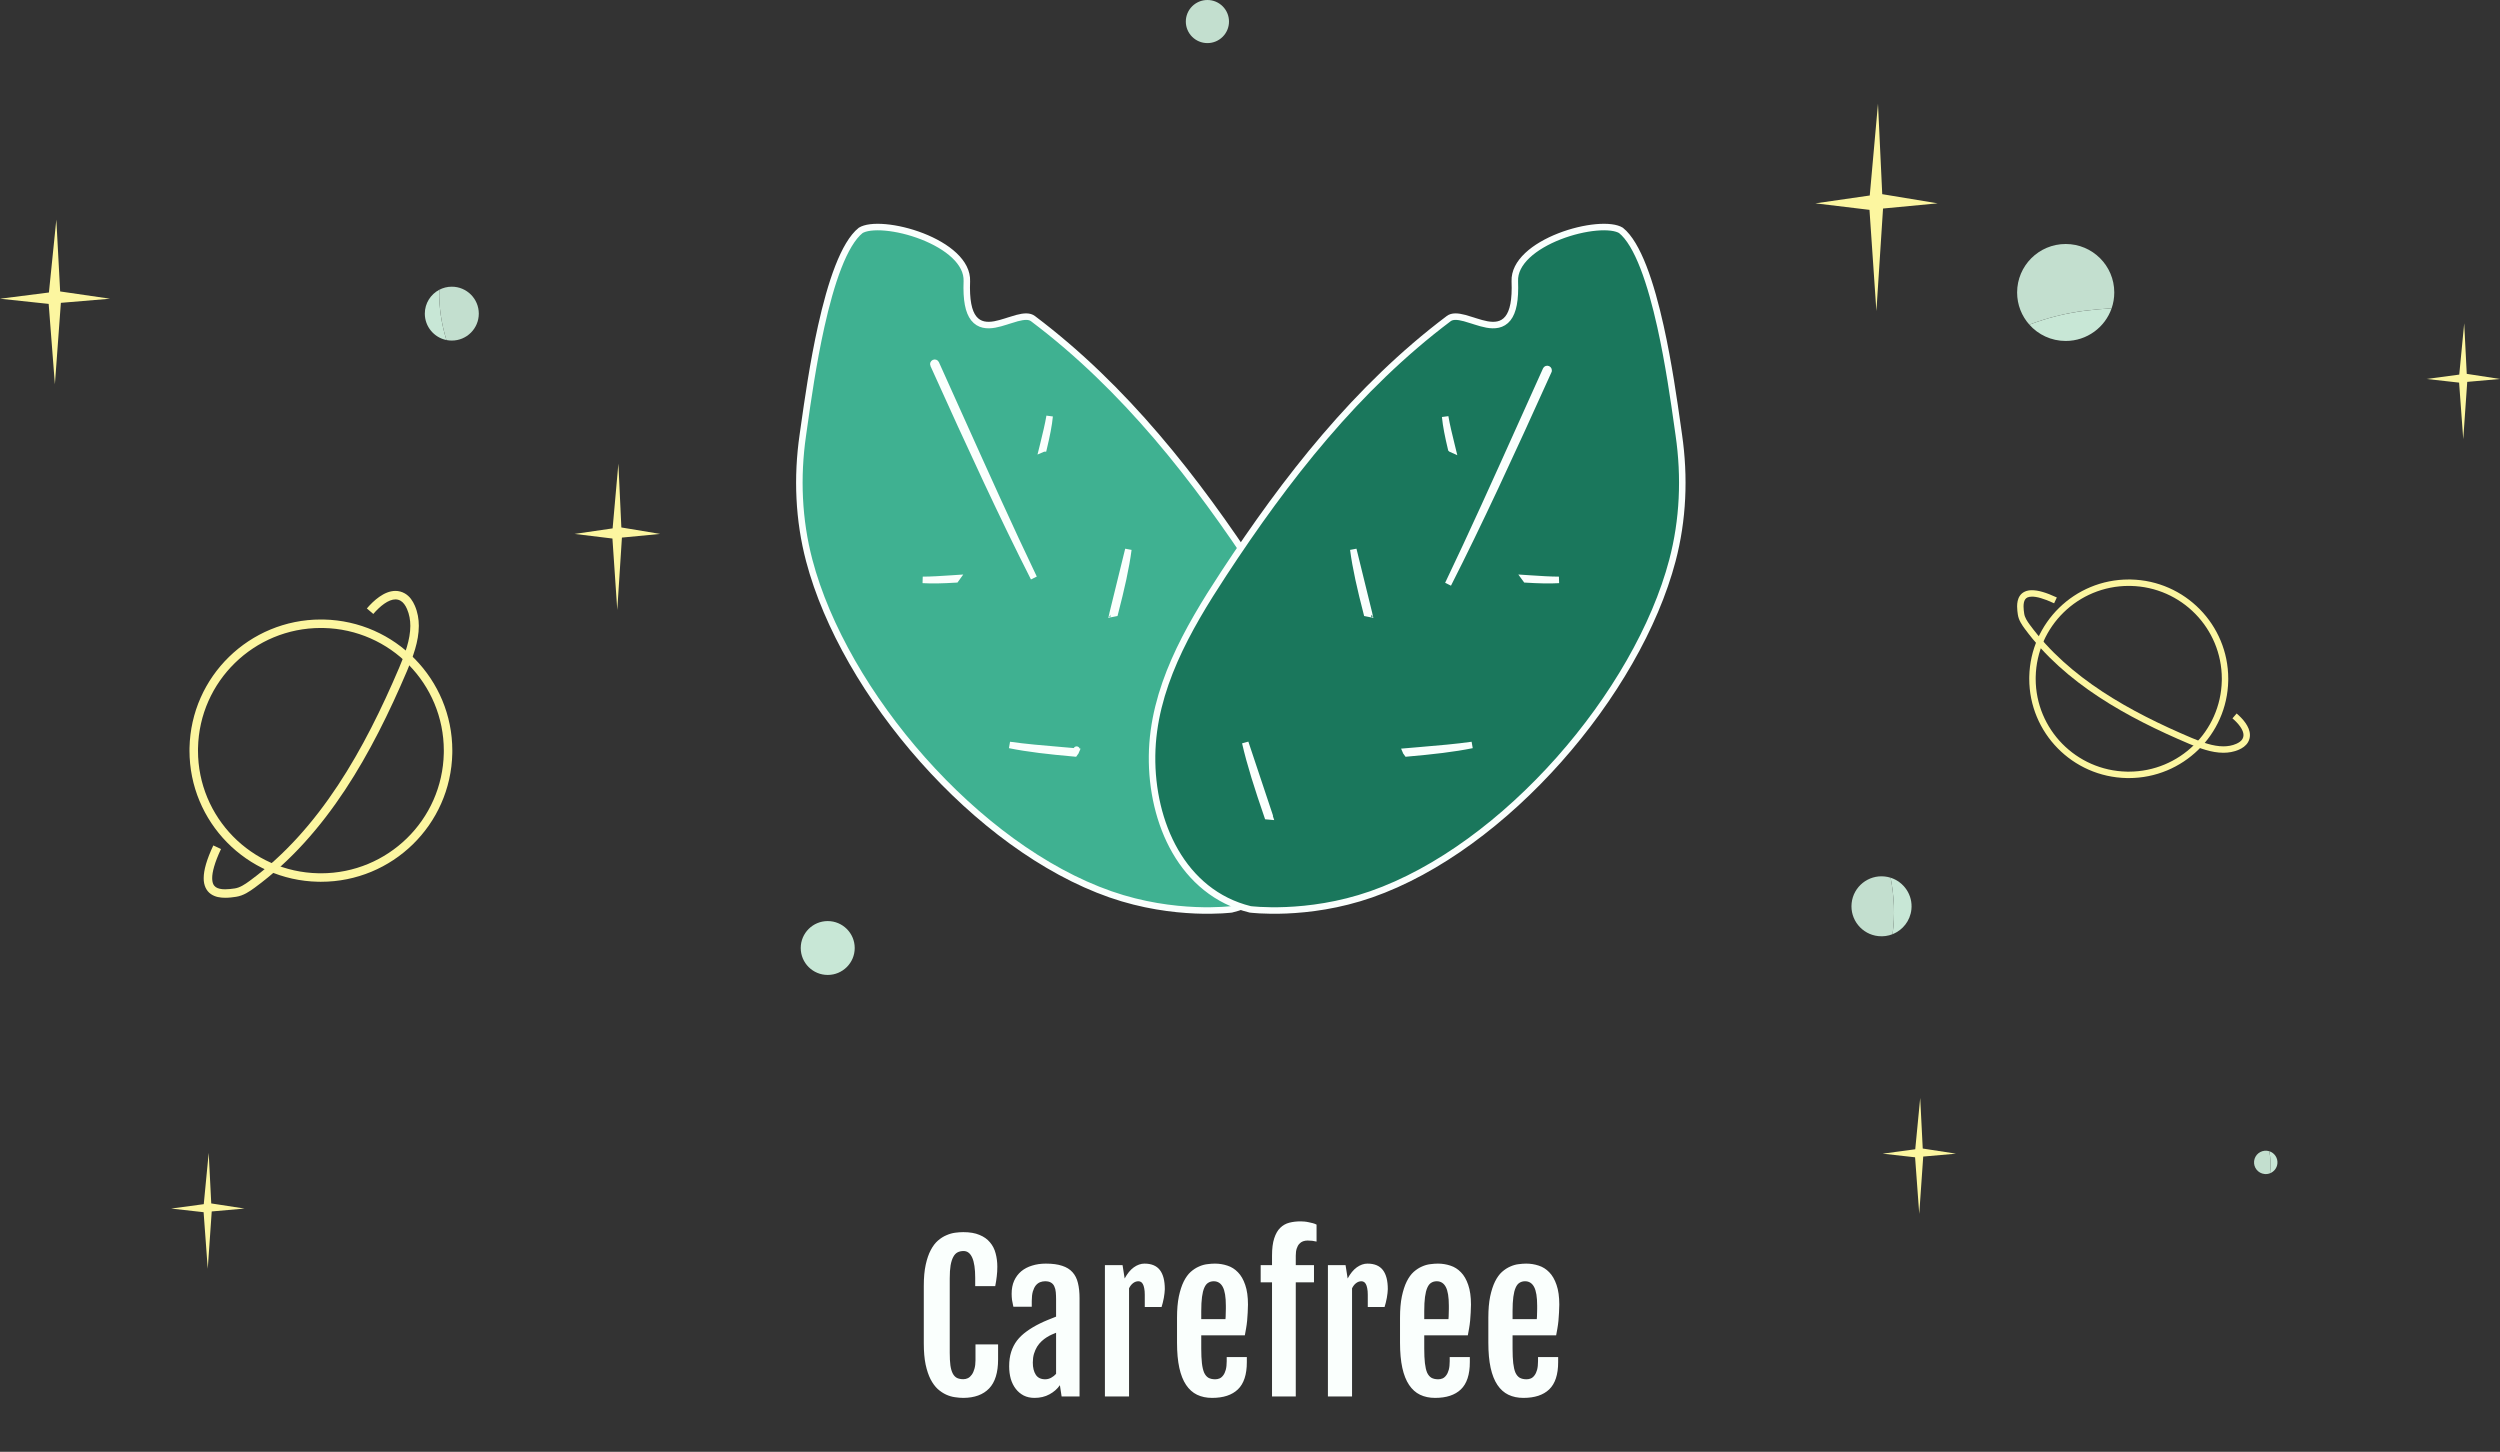 <svg width="384" height="223" viewBox="0 0 384 223" fill="none" xmlns="http://www.w3.org/2000/svg">
<rect x="0" y="0" width="384" height="223" fill="#333333" stroke="none"/>
<path d="M204.226 116.081L204.226 116.081C204.353 126.356 199.604 137.087 189.159 139.677C189.143 139.679 189.121 139.681 189.092 139.685C189.028 139.692 188.931 139.703 188.803 139.715C188.549 139.739 188.171 139.771 187.686 139.798C186.716 139.852 185.316 139.889 183.605 139.817C180.181 139.674 175.522 139.099 170.574 137.372C160.288 133.783 150.059 126.071 141.721 116.678C133.383 107.287 126.976 96.258 124.297 86.081C122.665 79.88 122.373 73.325 123.319 66.802C123.382 66.366 123.453 65.869 123.531 65.319C124.042 61.704 124.875 55.812 126.138 50.13C126.865 46.857 127.732 43.669 128.756 41.036C129.783 38.395 130.938 36.395 132.203 35.388C132.542 35.179 133.043 35.021 133.698 34.938C134.36 34.855 135.145 34.852 136.011 34.93C137.742 35.086 139.75 35.559 141.65 36.3C143.552 37.042 145.316 38.042 146.579 39.233C147.842 40.424 148.564 41.763 148.508 43.206C148.397 46.09 148.764 47.881 149.562 48.894C150.414 49.975 151.637 50.045 152.788 49.839C153.366 49.735 153.962 49.557 154.536 49.375C154.668 49.333 154.797 49.291 154.926 49.25C155.369 49.107 155.797 48.97 156.215 48.859C157.325 48.565 158.124 48.534 158.662 48.939C172.775 59.562 183.669 73.537 193.246 88.148L193.246 88.148C198.847 96.693 204.1 105.85 204.226 116.081Z" fill="#3FB191" stroke="#FAFFFD"/>
<path d="M189.912 114.066C189.123 116.805 188.111 119.713 186.942 123.074C186.674 123.845 186.397 124.639 186.114 125.46L189.912 114.066ZM189.912 114.066C189.154 117.377 188.009 120.976 186.478 125.424C186.396 125.444 186.283 125.46 186.159 125.461L189.912 114.066ZM185.862 125.42C185.862 125.42 185.863 125.421 185.865 125.422C185.863 125.421 185.862 125.42 185.862 125.42Z" fill="#3FB191" stroke="#FAFFFD"/>
<path d="M173.314 84.399C172.847 86.805 172.172 89.378 171.394 92.348C171.227 92.984 171.056 93.638 170.881 94.313L173.314 84.399ZM173.314 84.399C172.948 87.233 172.234 90.358 171.234 94.235C171.146 94.266 171.025 94.295 170.891 94.312L173.314 84.399ZM170.558 94.312C170.558 94.312 170.559 94.312 170.562 94.314C170.559 94.313 170.558 94.312 170.558 94.312Z" fill="#1A775C" stroke="#FAFFFD"/>
<path d="M163.17 115.253C160.134 114.996 157.492 114.773 155.072 114.428C157.889 115.002 161.091 115.367 165.077 115.719C165.133 115.65 165.199 115.552 165.257 115.439C165.259 115.436 165.26 115.434 165.261 115.431C164.543 115.369 163.847 115.31 163.17 115.253ZM165.366 115.14C165.366 115.14 165.366 115.141 165.366 115.144C165.366 115.141 165.366 115.139 165.366 115.14Z" fill="#1A775C" stroke="#FAFFFD"/>
<path d="M160.3 68.874C160.241 68.906 160.168 68.941 160.085 68.976C160.144 68.737 160.202 68.502 160.259 68.27C160.652 66.668 161.004 65.237 161.224 63.922C161.093 65.313 160.769 66.917 160.302 68.873C160.301 68.873 160.301 68.874 160.3 68.874Z" fill="#1A775C" stroke="#FAFFFD"/>
<path d="M146.821 88.994C146.861 88.945 146.908 88.883 146.956 88.813C146.688 88.831 146.424 88.848 146.164 88.865C144.532 88.972 143.067 89.068 141.734 89.072C143.153 89.161 144.808 89.113 146.821 88.994Z" fill="#1A775C" stroke="#FAFFFD"/>
<path d="M147.113 63.286C151.449 72.928 155.137 81.132 158.8 88.778C154.021 79.356 149.245 69.031 143.373 56.01L143.372 56.009C143.331 55.918 143.372 55.787 143.485 55.733C143.595 55.686 143.715 55.736 143.76 55.835C144.924 58.416 146.039 60.895 147.113 63.286Z" fill="#1A775C" stroke="#FAFFFD"/>
<path d="M176.957 116.081L176.957 116.081C176.83 126.356 181.58 137.087 192.025 139.677C192.04 139.679 192.063 139.681 192.092 139.685C192.156 139.692 192.252 139.703 192.38 139.715C192.635 139.739 193.012 139.771 193.497 139.798C194.467 139.852 195.867 139.889 197.578 139.817C201.002 139.674 205.662 139.099 210.609 137.372C220.895 133.783 231.125 126.071 239.463 116.678C247.8 107.287 254.208 96.258 256.886 86.081C258.518 79.88 258.811 73.325 257.864 66.802C257.801 66.366 257.731 65.869 257.653 65.319C257.142 61.704 256.309 55.812 255.046 50.13C254.318 46.857 253.451 43.669 252.427 41.036C251.4 38.395 250.245 36.395 248.98 35.388C248.642 35.179 248.14 35.021 247.485 34.938C246.823 34.855 246.038 34.852 245.172 34.93C243.441 35.086 241.433 35.559 239.534 36.3C237.631 37.042 235.868 38.042 234.604 39.233C233.342 40.424 232.619 41.763 232.675 43.206C232.787 46.09 232.42 47.881 231.621 48.894C230.769 49.975 229.546 50.045 228.395 49.839C227.817 49.735 227.221 49.557 226.647 49.375C226.516 49.333 226.386 49.291 226.257 49.25C225.814 49.107 225.386 48.97 224.969 48.859C223.859 48.565 223.059 48.534 222.522 48.939C208.409 59.562 197.514 73.537 187.937 88.148L187.937 88.148C182.336 96.693 177.083 105.85 176.957 116.081Z" fill="#1A775C" stroke="#FAFFFD"/>
<path d="M191.271 114.067C192.06 116.805 193.072 119.714 194.241 123.075C194.509 123.845 194.786 124.639 195.069 125.46L191.271 114.067ZM191.271 114.067C192.029 117.377 193.174 120.976 194.705 125.424C194.788 125.445 194.9 125.46 195.024 125.461L191.271 114.067ZM195.321 125.42C195.321 125.42 195.32 125.421 195.318 125.422C195.32 125.421 195.321 125.42 195.321 125.42Z" fill="#1A775C" stroke="#FAFFFD"/>
<path d="M207.868 84.399C208.336 86.805 209.01 89.378 209.789 92.348C209.955 92.984 210.127 93.638 210.302 94.313L207.868 84.399ZM207.868 84.399C208.235 87.233 208.949 90.358 209.948 94.235C210.037 94.266 210.158 94.295 210.291 94.312L207.868 84.399ZM210.625 94.312C210.625 94.312 210.623 94.312 210.62 94.314C210.623 94.313 210.625 94.312 210.625 94.312Z" fill="#1A775C" stroke="#FAFFFD"/>
<path d="M218.013 115.253C221.049 114.996 223.691 114.773 226.111 114.428C223.294 115.002 220.092 115.367 216.107 115.719C216.05 115.65 215.984 115.552 215.926 115.439C215.924 115.436 215.923 115.434 215.922 115.431C216.64 115.369 217.336 115.31 218.013 115.253ZM215.817 115.14C215.817 115.14 215.817 115.141 215.817 115.144C215.817 115.141 215.817 115.14 215.817 115.14Z" fill="#1A775C" stroke="#FAFFFD"/>
<path d="M222.903 68.956C222.962 68.987 223.035 69.022 223.117 69.058C223.059 68.819 223.001 68.583 222.944 68.351C222.551 66.749 222.199 65.318 221.979 64.004C222.109 65.395 222.434 66.998 222.9 68.954C222.901 68.955 222.902 68.955 222.903 68.956Z" fill="#1A775C" stroke="#FAFFFD"/>
<path d="M234.363 88.994C234.322 88.945 234.276 88.883 234.227 88.813C234.496 88.831 234.759 88.848 235.019 88.865C236.651 88.972 238.116 89.068 239.45 89.072C238.03 89.161 236.375 89.113 234.363 88.994Z" fill="#1A775C" stroke="#FAFFFD"/>
<path d="M234.111 64.242C229.775 73.885 226.087 82.088 222.424 89.734C227.203 80.312 231.98 69.988 237.852 56.966L237.852 56.965C237.893 56.874 237.852 56.743 237.74 56.69C237.63 56.642 237.509 56.692 237.464 56.791C236.3 59.373 235.186 61.852 234.111 64.242Z" fill="#1A775C" stroke="#FAFFFD"/>
<path d="M147.974 214.716C147.584 214.716 147.159 214.682 146.7 214.613C146.251 214.555 145.797 214.423 145.338 214.218C144.888 214.013 144.454 213.725 144.034 213.354C143.624 212.973 143.258 212.475 142.935 211.859C142.623 211.244 142.369 210.487 142.174 209.589C141.988 208.681 141.895 207.602 141.895 206.352V197.489C141.895 196.229 141.993 195.155 142.188 194.267C142.384 193.368 142.642 192.616 142.965 192.011C143.287 191.396 143.658 190.907 144.078 190.546C144.498 190.185 144.932 189.911 145.382 189.726C145.831 189.53 146.275 189.403 146.715 189.345C147.164 189.286 147.579 189.257 147.96 189.257C148.956 189.257 149.786 189.398 150.45 189.682C151.124 189.955 151.661 190.336 152.061 190.824C152.471 191.303 152.759 191.864 152.925 192.509C153.101 193.153 153.189 193.837 153.189 194.56C153.189 195.097 153.16 195.595 153.101 196.054C153.052 196.503 152.974 197.001 152.867 197.548H149.791V196.273C149.791 194.896 149.639 193.866 149.337 193.183C149.034 192.499 148.59 192.157 148.004 192.157C147.652 192.157 147.344 192.226 147.081 192.362C146.817 192.499 146.597 192.733 146.422 193.065C146.246 193.388 146.109 193.817 146.011 194.354C145.924 194.892 145.88 195.561 145.88 196.361V207.787C145.88 208.568 145.914 209.218 145.982 209.735C146.06 210.253 146.182 210.668 146.348 210.98C146.514 211.293 146.729 211.518 146.993 211.654C147.266 211.781 147.593 211.845 147.974 211.845C148.218 211.845 148.453 211.791 148.677 211.684C148.902 211.566 149.097 211.391 149.263 211.156C149.439 210.912 149.576 210.609 149.674 210.248C149.781 209.877 149.835 209.442 149.835 208.944V206.498H153.306V208.812C153.306 210.824 152.847 212.309 151.929 213.266C151.011 214.223 149.693 214.706 147.974 214.716ZM158.903 214.716C158.278 214.716 157.722 214.594 157.234 214.35C156.755 214.096 156.35 213.754 156.018 213.324C155.686 212.895 155.432 212.387 155.256 211.801C155.09 211.205 155.007 210.561 155.007 209.867C155.007 209.037 155.11 208.3 155.315 207.655C155.52 207.011 155.818 206.43 156.208 205.912C156.609 205.395 157.102 204.926 157.688 204.506C158.274 204.076 158.952 203.671 159.724 203.29C160.095 203.104 160.51 202.919 160.969 202.733C161.438 202.538 161.853 202.372 162.214 202.235V199.569C162.214 199.179 162.199 198.817 162.17 198.485C162.141 198.144 162.068 197.851 161.95 197.606C161.843 197.353 161.677 197.157 161.452 197.021C161.228 196.874 160.92 196.801 160.529 196.801C160.266 196.801 160.007 196.85 159.753 196.947C159.509 197.045 159.289 197.211 159.094 197.445C158.908 197.68 158.757 197.992 158.64 198.383C158.532 198.773 158.479 199.257 158.479 199.833V200.712H155.652C155.564 200.331 155.495 199.984 155.446 199.672C155.407 199.35 155.388 199.032 155.388 198.72C155.388 197.968 155.515 197.304 155.769 196.728C156.032 196.151 156.394 195.668 156.853 195.277C157.321 194.887 157.878 194.594 158.523 194.398C159.167 194.193 159.875 194.091 160.647 194.091C161.652 194.091 162.487 194.203 163.152 194.428C163.816 194.643 164.343 194.97 164.734 195.409C165.134 195.849 165.412 196.4 165.569 197.064C165.735 197.729 165.818 198.505 165.818 199.394V214.496H163.064L162.8 212.768C162.4 213.344 161.862 213.812 161.189 214.174C160.525 214.535 159.763 214.716 158.903 214.716ZM160.544 211.859C160.857 211.859 161.159 211.781 161.452 211.625C161.755 211.459 162.009 211.259 162.214 211.024V204.711C162.019 204.789 161.799 204.882 161.555 204.989C161.311 205.097 161.047 205.238 160.764 205.414C160.5 205.58 160.241 205.78 159.987 206.015C159.734 206.249 159.504 206.527 159.299 206.85C159.104 207.172 158.943 207.538 158.816 207.948C158.698 208.349 158.64 208.798 158.64 209.296C158.64 210.067 158.791 210.688 159.094 211.156C159.397 211.625 159.88 211.859 160.544 211.859ZM169.715 194.325H172.425L172.748 196.376C173.158 195.614 173.627 195.043 174.154 194.662C174.691 194.281 175.238 194.091 175.795 194.091C176.859 194.091 177.645 194.418 178.153 195.072C178.661 195.727 178.915 196.708 178.915 198.017C178.915 198.183 178.9 198.383 178.871 198.617C178.851 198.842 178.817 199.081 178.768 199.335C178.729 199.579 178.675 199.828 178.607 200.082C178.548 200.326 178.485 200.551 178.417 200.756H175.838V198.881C175.838 198.471 175.809 198.134 175.751 197.87C175.702 197.606 175.633 197.396 175.545 197.24C175.458 197.074 175.355 196.962 175.238 196.903C175.121 196.835 174.994 196.801 174.857 196.801C174.564 196.801 174.291 196.898 174.037 197.094C173.793 197.279 173.587 197.543 173.421 197.885V214.496H169.715V194.325ZM186.182 214.716C185.313 214.716 184.541 214.555 183.867 214.232C183.203 213.91 182.642 213.407 182.183 212.724C181.724 212.04 181.377 211.166 181.143 210.102C180.908 209.027 180.791 207.738 180.791 206.234V202.426C180.791 201.146 180.884 200.053 181.069 199.145C181.265 198.227 181.514 197.46 181.816 196.845C182.129 196.22 182.485 195.727 182.886 195.365C183.296 195.004 183.716 194.73 184.146 194.545C184.575 194.35 185 194.228 185.42 194.179C185.85 194.12 186.245 194.091 186.606 194.091C187.271 194.091 187.91 194.193 188.525 194.398C189.141 194.594 189.683 194.936 190.151 195.424C190.62 195.902 190.991 196.547 191.265 197.357C191.548 198.168 191.689 199.179 191.689 200.39C191.689 200.8 191.675 201.215 191.646 201.635C191.626 202.055 191.597 202.47 191.558 202.88C191.519 203.28 191.465 203.671 191.397 204.052C191.338 204.433 191.274 204.784 191.206 205.106H184.512V207.157C184.512 208.036 184.546 208.778 184.614 209.384C184.683 209.979 184.795 210.463 184.951 210.834C185.117 211.195 185.337 211.459 185.61 211.625C185.894 211.781 186.245 211.859 186.665 211.859C186.89 211.859 187.109 211.815 187.324 211.728C187.539 211.63 187.725 211.474 187.881 211.259C188.047 211.044 188.179 210.761 188.276 210.409C188.374 210.048 188.423 209.604 188.423 209.076V208.446H191.514V209.223C191.514 211.137 191.055 212.533 190.137 213.412C189.229 214.281 187.91 214.716 186.182 214.716ZM188.232 202.616C188.242 202.509 188.252 202.367 188.262 202.191C188.272 202.006 188.276 201.815 188.276 201.62C188.286 201.425 188.291 201.234 188.291 201.049C188.291 200.854 188.291 200.688 188.291 200.551C188.291 199.223 188.135 198.266 187.822 197.68C187.51 197.094 187.046 196.801 186.431 196.801C186.108 196.801 185.825 196.879 185.581 197.035C185.337 197.182 185.137 197.436 184.98 197.797C184.824 198.148 184.707 198.617 184.629 199.203C184.551 199.789 184.512 200.517 184.512 201.386V202.616H188.232ZM195.382 196.962H193.639V194.325H195.382V192.875C195.382 191.781 195.495 190.893 195.719 190.209C195.944 189.516 196.251 188.979 196.642 188.598C197.042 188.207 197.506 187.943 198.034 187.807C198.571 187.67 199.147 187.602 199.762 187.602C199.938 187.602 200.133 187.611 200.348 187.631C200.573 187.65 200.792 187.685 201.007 187.733C201.232 187.772 201.447 187.821 201.652 187.88C201.867 187.938 202.057 188.012 202.223 188.1V190.707C201.813 190.6 201.354 190.546 200.846 190.546C200.602 190.546 200.368 190.585 200.143 190.663C199.928 190.741 199.738 190.873 199.572 191.059C199.406 191.234 199.274 191.474 199.176 191.776C199.079 192.069 199.03 192.436 199.03 192.875V194.325H201.828V196.962H199.03V214.496H195.382V196.962ZM203.968 194.325H206.678L207 196.376C207.41 195.614 207.879 195.043 208.406 194.662C208.943 194.281 209.49 194.091 210.047 194.091C211.111 194.091 211.897 194.418 212.405 195.072C212.913 195.727 213.167 196.708 213.167 198.017C213.167 198.183 213.152 198.383 213.123 198.617C213.103 198.842 213.069 199.081 213.02 199.335C212.981 199.579 212.928 199.828 212.859 200.082C212.801 200.326 212.737 200.551 212.669 200.756H210.091V198.881C210.091 198.471 210.061 198.134 210.003 197.87C209.954 197.606 209.886 197.396 209.798 197.24C209.71 197.074 209.607 196.962 209.49 196.903C209.373 196.835 209.246 196.801 209.109 196.801C208.816 196.801 208.543 196.898 208.289 197.094C208.045 197.279 207.84 197.543 207.674 197.885V214.496H203.968V194.325ZM220.434 214.716C219.565 214.716 218.793 214.555 218.119 214.232C217.455 213.91 216.894 213.407 216.435 212.724C215.976 212.04 215.629 211.166 215.395 210.102C215.16 209.027 215.043 207.738 215.043 206.234V202.426C215.043 201.146 215.136 200.053 215.322 199.145C215.517 198.227 215.766 197.46 216.069 196.845C216.381 196.22 216.738 195.727 217.138 195.365C217.548 195.004 217.968 194.73 218.398 194.545C218.827 194.35 219.252 194.228 219.672 194.179C220.102 194.12 220.497 194.091 220.859 194.091C221.523 194.091 222.162 194.193 222.778 194.398C223.393 194.594 223.935 194.936 224.404 195.424C224.872 195.902 225.244 196.547 225.517 197.357C225.8 198.168 225.942 199.179 225.942 200.39C225.942 200.8 225.927 201.215 225.898 201.635C225.878 202.055 225.849 202.47 225.81 202.88C225.771 203.28 225.717 203.671 225.649 204.052C225.59 204.433 225.527 204.784 225.458 205.106H218.764V207.157C218.764 208.036 218.798 208.778 218.867 209.384C218.935 209.979 219.047 210.463 219.203 210.834C219.369 211.195 219.589 211.459 219.863 211.625C220.146 211.781 220.497 211.859 220.917 211.859C221.142 211.859 221.362 211.815 221.577 211.728C221.791 211.63 221.977 211.474 222.133 211.259C222.299 211.044 222.431 210.761 222.529 210.409C222.626 210.048 222.675 209.604 222.675 209.076V208.446H225.766V209.223C225.766 211.137 225.307 212.533 224.389 213.412C223.481 214.281 222.162 214.716 220.434 214.716ZM222.485 202.616C222.494 202.509 222.504 202.367 222.514 202.191C222.524 202.006 222.529 201.815 222.529 201.62C222.538 201.425 222.543 201.234 222.543 201.049C222.543 200.854 222.543 200.688 222.543 200.551C222.543 199.223 222.387 198.266 222.075 197.68C221.762 197.094 221.298 196.801 220.683 196.801C220.361 196.801 220.077 196.879 219.833 197.035C219.589 197.182 219.389 197.436 219.233 197.797C219.077 198.148 218.959 198.617 218.881 199.203C218.803 199.789 218.764 200.517 218.764 201.386V202.616H222.485ZM234 214.716C233.131 214.716 232.359 214.555 231.685 214.232C231.021 213.91 230.46 213.407 230.001 212.724C229.542 212.04 229.195 211.166 228.961 210.102C228.726 209.027 228.609 207.738 228.609 206.234V202.426C228.609 201.146 228.702 200.053 228.887 199.145C229.083 198.227 229.332 197.46 229.635 196.845C229.947 196.22 230.304 195.727 230.704 195.365C231.114 195.004 231.534 194.73 231.964 194.545C232.393 194.35 232.818 194.228 233.238 194.179C233.668 194.12 234.063 194.091 234.425 194.091C235.089 194.091 235.728 194.193 236.344 194.398C236.959 194.594 237.501 194.936 237.97 195.424C238.438 195.902 238.809 196.547 239.083 197.357C239.366 198.168 239.508 199.179 239.508 200.39C239.508 200.8 239.493 201.215 239.464 201.635C239.444 202.055 239.415 202.47 239.376 202.88C239.337 203.28 239.283 203.671 239.215 204.052C239.156 204.433 239.093 204.784 239.024 205.106H232.33V207.157C232.33 208.036 232.364 208.778 232.432 209.384C232.501 209.979 232.613 210.463 232.769 210.834C232.935 211.195 233.155 211.459 233.429 211.625C233.712 211.781 234.063 211.859 234.483 211.859C234.708 211.859 234.928 211.815 235.142 211.728C235.357 211.63 235.543 211.474 235.699 211.259C235.865 211.044 235.997 210.761 236.095 210.409C236.192 210.048 236.241 209.604 236.241 209.076V208.446H239.332V209.223C239.332 211.137 238.873 212.533 237.955 213.412C237.047 214.281 235.728 214.716 234 214.716ZM236.051 202.616C236.06 202.509 236.07 202.367 236.08 202.191C236.09 202.006 236.095 201.815 236.095 201.62C236.104 201.425 236.109 201.234 236.109 201.049C236.109 200.854 236.109 200.688 236.109 200.551C236.109 199.223 235.953 198.266 235.64 197.68C235.328 197.094 234.864 196.801 234.249 196.801C233.927 196.801 233.643 196.879 233.399 197.035C233.155 197.182 232.955 197.436 232.799 197.797C232.642 198.148 232.525 198.617 232.447 199.203C232.369 199.789 232.33 200.517 232.33 201.386V202.616H236.051Z" fill="#FAFFFD"/>
<path d="M127.137 149.751C124.848 149.751 122.993 147.9 122.993 145.615C122.993 143.33 124.848 141.477 127.137 141.477C129.427 141.477 131.284 143.33 131.284 145.615C131.284 147.9 129.427 149.751 127.137 149.751Z" fill="#C8E7D6"/>
<path d="M68.572 52.231C66.678 51.848 65.252 50.177 65.252 48.174C65.252 46.585 66.15 45.204 67.469 44.511C67.401 47.18 67.81 49.75 68.572 52.231Z" fill="#C8E7D6"/>
<path d="M69.398 52.312C69.115 52.312 68.839 52.284 68.572 52.231C67.809 49.75 67.401 47.18 67.469 44.511C68.045 44.208 68.701 44.036 69.398 44.036C71.688 44.036 73.544 45.889 73.544 48.174C73.544 50.46 71.688 52.312 69.398 52.312Z" fill="#C3DFCF"/>
<path d="M290.4 134.817C292.451 135.466 293.83 137.485 293.59 139.702C293.4 141.461 292.24 142.883 290.698 143.492C291.092 140.546 290.947 137.653 290.4 134.817Z" fill="#C8E7D6"/>
<path d="M289.496 134.628C289.809 134.662 290.111 134.726 290.401 134.817C290.948 137.653 291.092 140.546 290.698 143.492C290.024 143.76 289.277 143.871 288.506 143.788C285.971 143.515 284.138 141.244 284.412 138.714C284.685 136.185 286.961 134.355 289.496 134.628Z" fill="#C3DFCF"/>
<path d="M348.565 176.831C349.364 177.084 349.902 177.871 349.808 178.735C349.734 179.421 349.282 179.975 348.681 180.213C348.835 179.064 348.778 177.937 348.565 176.831Z" fill="#C8E7D6"/>
<path d="M348.212 176.757C348.334 176.77 348.452 176.795 348.565 176.831C348.778 177.937 348.835 179.064 348.681 180.213C348.418 180.317 348.127 180.361 347.826 180.328C346.838 180.222 346.124 179.336 346.23 178.35C346.337 177.364 347.224 176.651 348.212 176.757Z" fill="#C3DFCF"/>
<path d="M317.291 52.371C315.069 52.371 313.074 51.403 311.707 49.865C314.439 48.827 317.288 48.103 320.198 47.733C321.555 47.562 322.947 47.452 324.346 47.353C323.337 50.274 320.56 52.371 317.291 52.371Z" fill="#C8E7D6"/>
<path d="M311.707 49.865C310.539 48.55 309.829 46.821 309.829 44.924C309.829 40.812 313.17 37.478 317.291 37.478C321.412 37.478 324.753 40.812 324.753 44.924C324.753 45.775 324.61 46.592 324.346 47.353C322.947 47.452 321.555 47.562 320.198 47.733C317.289 48.102 314.439 48.827 311.707 49.865Z" fill="#C3DFCF"/>
<path d="M185.459 6.62C183.627 6.62 182.142 5.138 182.142 3.311C182.142 1.483 183.627 7.15256e-05 185.459 7.15256e-05C187.291 7.15256e-05 188.775 1.483 188.775 3.311C188.775 5.138 187.291 6.62 185.459 6.62Z" fill="#C3DFCF"/>
<path d="M68.819 115.7L69.473 115.714L69.477 115.29C69.475 104.357 60.711 95.387 49.709 95.159L49.284 95.155C38.328 95.155 29.338 103.901 29.109 114.882L29.105 115.302C29.105 126.236 37.871 135.209 48.875 135.437L49.3 135.441C60.254 135.441 69.244 126.694 69.473 115.714L68.819 115.7L68.167 115.687C67.956 125.958 59.544 134.141 49.3 134.139L48.902 134.134C38.609 133.923 30.411 125.529 30.411 115.302L30.415 114.909C30.627 104.639 39.038 96.456 49.284 96.456L49.682 96.46C59.973 96.674 68.171 105.066 68.171 115.29L68.167 115.687L68.819 115.7Z" fill="#FCF6A0"/>
<path d="M32.764 129.857C31.729 132.068 31.291 133.657 31.287 134.885C31.272 135.993 31.704 136.859 32.389 137.325C33.066 137.794 33.858 137.896 34.589 137.898C35.197 137.898 35.782 137.821 36.251 137.75C37.414 137.572 38.33 136.926 39.128 136.346C50.264 128.174 57.161 115.626 62.511 103.076C63.416 100.939 64.328 98.547 64.332 96.138C64.332 95.088 64.154 94.034 63.714 93.024C63.41 92.329 62.955 91.597 62.178 91.148C61.719 90.884 61.22 90.763 60.738 90.763C59.829 90.767 59.001 91.158 58.267 91.669C57.534 92.183 56.882 92.833 56.348 93.457L57.339 94.304C57.823 93.739 58.412 93.158 59.018 92.735C59.623 92.308 60.233 92.062 60.738 92.066C61.013 92.068 61.262 92.127 61.528 92.277C61.937 92.507 62.276 92.982 62.517 93.542C62.876 94.368 63.027 95.234 63.027 96.138C63.031 98.21 62.205 100.473 61.31 102.566C55.998 115.043 49.179 127.362 38.355 135.297C37.586 135.865 36.825 136.353 36.058 136.462C35.606 136.528 35.084 136.597 34.589 136.597C33.99 136.6 33.456 136.489 33.141 136.261C32.833 136.031 32.605 135.715 32.592 134.885C32.588 133.981 32.949 132.524 33.946 130.411L32.766 129.857" fill="#FCF6A0"/>
<path d="M326.671 119.016L326.661 119.509L326.983 119.512C335.276 119.512 342.084 112.89 342.256 104.575L342.259 104.254C342.259 95.977 335.623 89.184 327.292 89.011L326.971 89.009C318.676 89.009 311.868 95.631 311.695 103.946L311.693 104.265C311.693 112.542 318.329 119.337 326.661 119.509L326.671 119.016L326.682 118.523C318.888 118.363 312.681 112.006 312.681 104.265L312.684 103.966C312.845 96.19 319.214 89.995 326.971 89.995L327.272 89.998C335.063 90.158 341.271 96.513 341.271 104.254L341.267 104.555C341.107 112.331 334.739 118.526 326.983 118.526L326.682 118.523L326.671 119.016Z" fill="#FCF6A0"/>
<path d="M315.93 91.772C314.253 90.99 313.047 90.659 312.116 90.657C311.275 90.645 310.619 90.972 310.263 91.49C309.908 92.001 309.831 92.599 309.829 93.151C309.829 93.611 309.889 94.052 309.941 94.408C310.077 95.285 310.566 95.979 311.007 96.582C317.207 104.996 326.726 110.206 336.249 114.248C337.869 114.933 339.685 115.622 341.513 115.625C342.309 115.625 343.109 115.491 343.876 115.158C344.402 114.928 344.958 114.585 345.3 113.998C345.5 113.65 345.592 113.274 345.591 112.91C345.587 112.223 345.291 111.597 344.904 111.043C344.515 110.487 344.02 109.996 343.548 109.592L342.905 110.34C343.333 110.706 343.775 111.152 344.094 111.608C344.418 112.066 344.606 112.527 344.602 112.91C344.602 113.117 344.556 113.306 344.442 113.506C344.268 113.815 343.908 114.071 343.483 114.254C342.856 114.525 342.199 114.639 341.513 114.639C339.94 114.642 338.224 114.018 336.636 113.341C327.169 109.328 317.823 104.176 311.803 95.999C311.371 95.416 311.002 94.841 310.919 94.262C310.868 93.921 310.817 93.525 310.817 93.151C310.814 92.698 310.898 92.296 311.072 92.057C311.246 91.826 311.486 91.652 312.116 91.642C312.802 91.639 313.907 91.912 315.511 92.665L315.93 91.772Z" fill="#FCF6A0"/>
<path d="M288.459 15.928L289.112 29.825L297.623 31.233L289.235 32.029L288.214 47.784L287.153 32.233L278.846 31.233L287.194 30.029L288.459 15.928Z" fill="#FCF6A0"/>
<path d="M94.984 71.207L95.441 81.017L101.399 82.011L95.527 82.573L94.812 93.694L94.069 82.717L88.254 82.011L94.098 81.161L94.984 71.207Z" fill="#FCF6A0"/>
<path d="M32.056 177.081L32.448 184.847L37.555 185.634L32.522 186.079L31.91 194.883L31.273 186.193L26.289 185.634L31.297 184.961L32.056 177.081Z" fill="#FCF6A0"/>
<path d="M294.942 168.649L295.333 176.415L300.44 177.202L295.407 177.647L294.795 186.45L294.158 177.761L289.174 177.202L294.182 176.529L294.942 168.649Z" fill="#FCF6A0"/>
<path d="M378.501 49.658L378.893 57.424L384 58.211L378.967 58.656L378.354 67.46L377.718 58.77L372.733 58.211L377.742 57.538L378.501 49.658Z" fill="#FCF6A0"/>
<path d="M8.652 33.73L9.24 44.766L16.9 45.884L9.35 46.516L8.431 59.027L7.476 46.678L0 45.884L7.513 44.928L8.652 33.73Z" fill="#FCF6A0"/>
</svg>
